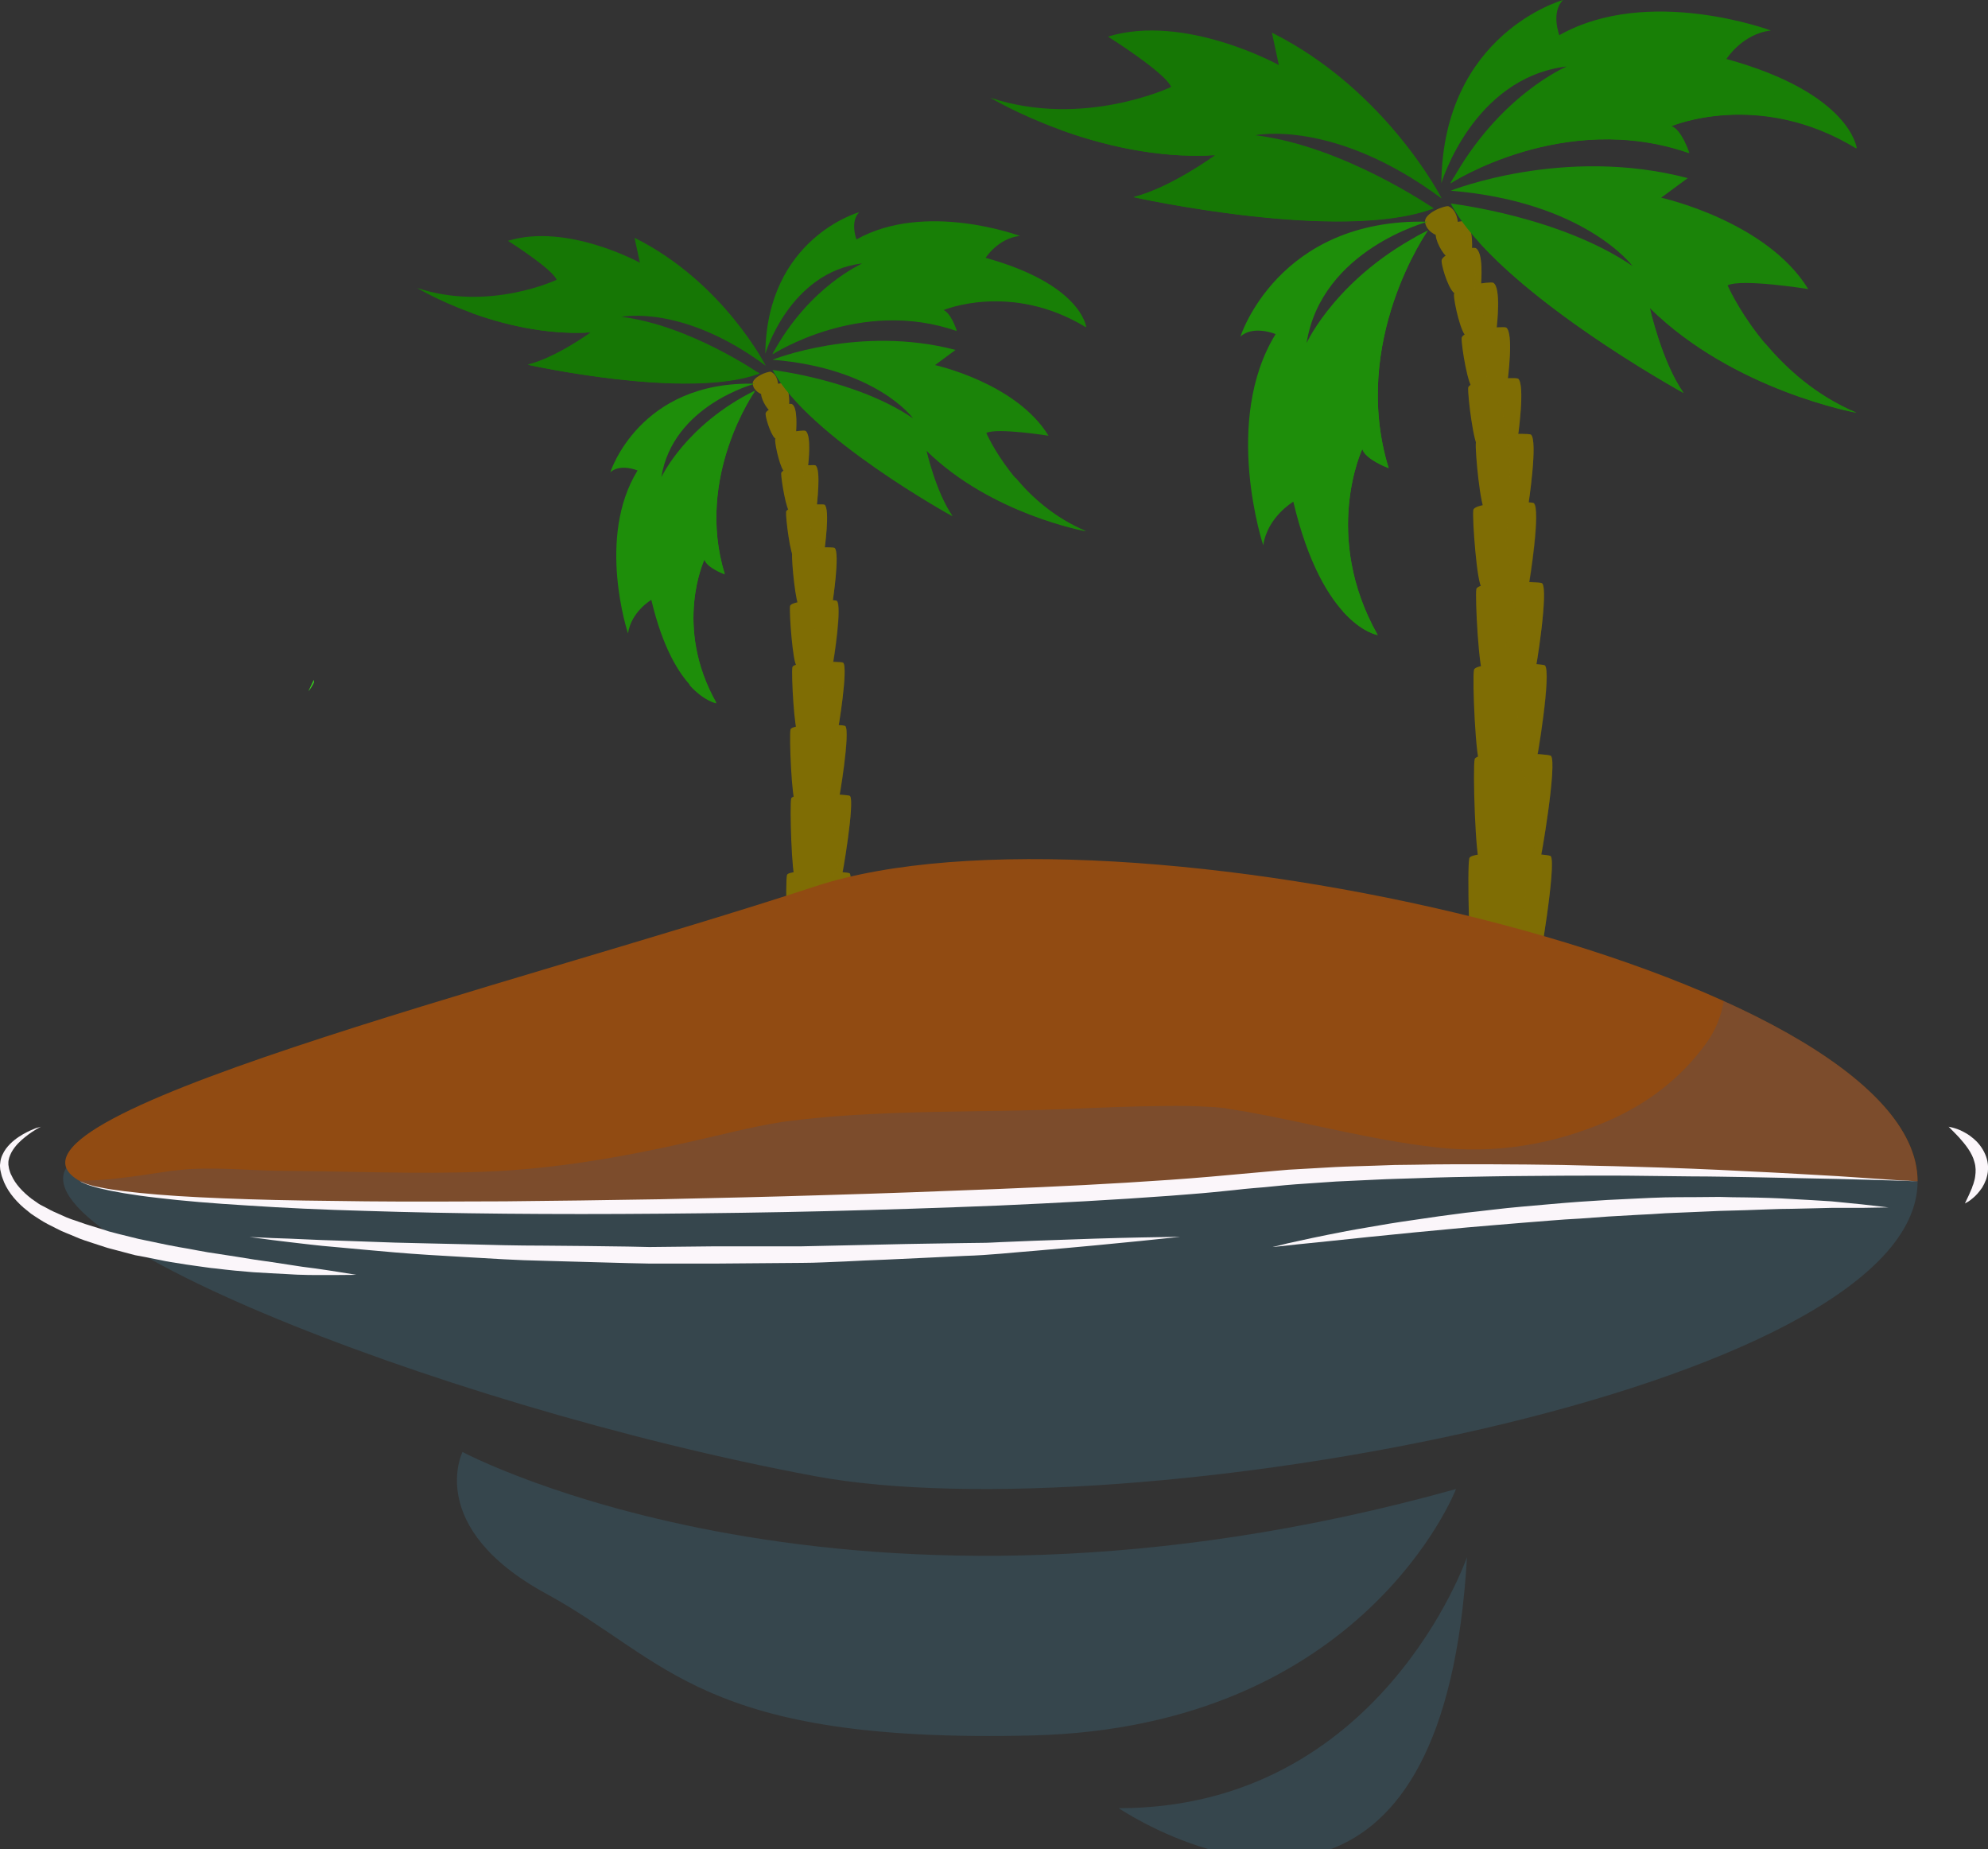 <?xml version="1.0" encoding="utf-8"?>
<!-- Generator: Adobe Illustrator 19.0.0, SVG Export Plug-In . SVG Version: 6.00 Build 0)  -->
<svg version="1.1" id="Layer_1" xmlns="http://www.w3.org/2000/svg" xmlns:xlink="http://www.w3.org/1999/xlink" x="0px" y="0px"
	 viewBox="120 -0.2 852.8 793.2" style="enable-background:new 120 -0.2 852.8 793.2;" xml:space="preserve">
<rect x="120" y="-0.2" width="852.8" height="793.2" fill="#333333" stroke="none"/>
<style type="text/css">
	.st0{opacity:0.2;fill:#4295B6;enable-background:new    ;}
	.st1{fill:#7F6D04;}
	.st2{opacity:0.3;}
	.st3{fill:#1B8409;}
	.st4{fill:#167705;}
	.st5{fill:#187F06;}
	.st6{fill:#1E8E0A;}
	.st7{fill:#914B12;}
	.st8{opacity:0.3;fill:#4A4D6A;enable-background:new    ;}
	.st9{fill:#FBF6FA;}
	.st10{fill:#37D31C;}
</style>
<g>
	<path id="XMLID_43_" class="st0" d="M318.4,622.6c0,0,165.6,88.6,426.2,15.9c0,0-39.4,102.2-181.8,105.7s-156.3-32.4-208.5-60.8
		C302.2,655,318.4,622.6,318.4,622.6z"/>
	<path id="XMLID_42_" class="st0" d="M690.8,793c28.5-10.7,53.8-43.9,58.5-125.3c0,0-37.1,107.7-149.4,107.7
		c0,0,16.5,11.2,38.6,17.6H690.8z"/>
	<g>
		<g>
			<path id="XMLID_41_" class="st1" d="M741.4,88.3c-1.9-0.4-10.5,3-10.1,6.7s4.5,6,6.8,6.2s7.4-1.7,7.4-4.1
				C745.5,94.7,745,90,741.4,88.3z"/>
			<path id="XMLID_40_" class="st1" d="M748.3,94.7c-1.9-0.5-12.7,2.5-12.4,6.1s4.1,9.8,6.3,10.1c2.2,0.3,9.1-1.3,9.2-3.6
				C751.6,105,751.9,96.6,748.3,94.7z"/>
			<path id="XMLID_39_" class="st1" d="M753,106.2c-1.9-0.5-14.8,2-14.6,5.6s3.7,13.6,5.9,13.9c2.2,0.4,10.8-0.8,11-3.1
				C755.4,120.3,756.5,108.1,753,106.2z"/>
			<path id="XMLID_38_" class="st1" d="M760.6,121.1c-1.8-0.6-16.9,1.5-16.9,5.1s3.2,17.3,5.4,17.8s12.5-0.3,12.8-2.7
				C762.2,139,764,123.2,760.6,121.1z"/>
			<path id="XMLID_37_" class="st1" d="M766.1,140.3c-1.8-0.7-19,1-19.1,4.6s2.8,21.1,5,21.6s14.2,0.1,14.6-2.2
				C766.9,162,769.4,142.5,766.1,140.3z"/>
			<path id="XMLID_36_" class="st1" d="M771.2,162.2c-1.8-0.7-21.1,0.4-21.4,4c-0.2,3.6,2.4,24.9,4.5,25.5s16,0.6,16.4-1.7
				C771.2,187.7,774.4,164.5,771.2,162.2z"/>
			<path id="XMLID_35_" class="st1" d="M776.7,186.2c-1.8-0.8-23.3-0.1-23.6,3.5c-0.4,3.6,2,28.6,4.1,29.3s17.7,1,18.2-1.2
				C775.8,215.5,779.8,188.6,776.7,186.2z"/>
			<path id="XMLID_34_" class="st1" d="M777.9,215.6c-1.7-0.9-25.4-0.6-25.9,3s1.6,32.4,3.7,33.2c2.1,0.8,19.4,1.5,20-0.7
				C776.2,248.8,781,218.2,777.9,215.6z"/>
			<path id="XMLID_33_" class="st1" d="M781.5,250c-1.7-0.9-27.5-1.1-28.2,2.5c-0.6,3.6,1.1,36.2,3.2,37c2.1,0.9,21.1,2,21.7-0.3
				C779,287,784.4,252.6,781.5,250z"/>
			<path id="XMLID_32_" class="st1" d="M782.7,285.2c-1.7-1-29.6-1.6-30.4,1.9c-0.8,3.6,0.7,39.9,2.8,40.9c2,0.9,22.8,2.4,23.5,0.2
				C779.4,326,785.6,288,782.7,285.2z"/>
			<path id="XMLID_31_" class="st1" d="M785.3,324c-1.6-1.1-31.8-2.1-32.7,1.4s0.3,43.7,2.3,44.7s24.5,2.9,25.3,0.7
				C781.1,368.6,788.1,326.9,785.3,324z"/>
			<path id="XMLID_30_" class="st1" d="M785.2,367c-1.6-1.1-33.9-2.6-34.9,0.9s-0.1,47.5,1.9,48.6s26.2,3.3,27.1,1.2
				C780.2,415.5,787.8,370,785.2,367z"/>
		</g>
		<g class="st2">
			<path id="XMLID_29_" class="st1" d="M745.5,96.6c-0.1-2.5-0.6-6.7-4.1-8.3c-0.3-0.1-0.8,0-1.4,0.1c0,0.7,0,1.4,0,2.1
				C742,92.4,743.8,94.4,745.5,96.6z"/>
			<path id="XMLID_28_" class="st1" d="M751.2,108c0.1-0.2,0.2-0.4,0.2-0.7c0.1-2.3,0.4-10.8-3.2-12.6c-0.6-0.1-2.1,0.1-3.9,0.5
				C747.4,99,749.8,103.2,751.2,108z"/>
			<path id="XMLID_27_" class="st1" d="M752.6,114.7c0.4,3.5,0.3,6.8-0.3,10c1.6-0.5,2.8-1.2,2.9-2.1c0.2-2.3,1.2-14.5-2.3-16.4
				c-0.4-0.1-1.2-0.1-2.3,0C751.6,108.8,752.3,111.6,752.6,114.7z"/>
			<path id="XMLID_26_" class="st1" d="M751.4,128.8c0.3,0.3,0.6,0.7,0.9,1c4.3,4.5,6.5,8.7,7.2,13.2c1.4-0.4,2.4-1,2.5-1.7
				c0.3-2.3,2-18.1-1.4-20.2c-0.8-0.3-4.3,0-7.9,0.7C752.5,124.2,752.1,126.5,751.4,128.8z"/>
			<path id="XMLID_25_" class="st1" d="M757.9,158.5c-0.6,2.5,0.2,5.2,1.5,8c3.5-0.3,7-1,7.1-2.2c0.3-2.3,2.9-21.8-0.4-24
				c-0.7-0.3-3.8-0.2-7.2,0.3C760.4,145.9,759.7,151.5,757.9,158.5z"/>
			<path id="XMLID_24_" class="st1" d="M765,178.1c1.1,4.4,1.8,8.9,2.2,13.4c2-0.3,3.4-0.8,3.5-1.5c0.4-2.3,3.7-25.5,0.5-27.8
				c-1-0.4-7.6-0.2-13.2,0.7C759.3,167.9,763.8,173.4,765,178.1z"/>
			<path id="XMLID_23_" class="st1" d="M767.7,200.4c0,6.4-0.3,12.7-0.7,19.1c4.2-0.1,8.1-0.6,8.3-1.7c0.5-2.3,4.5-29.2,1.4-31.6
				c-0.8-0.3-5.3-0.4-10.1-0.1C767.3,190.8,767.7,195.6,767.7,200.4z"/>
			<path id="XMLID_22_" class="st1" d="M766.8,223.5c-0.2,3.2-1.4,6-0.7,9.2c0.6,3.2,1.7,6.9,1.5,10.2c-0.2,3-1.4,6.7-0.5,9.6
				c4.4,0,8.4-0.4,8.7-1.5c0.6-2.2,5.3-32.9,2.3-35.4c-0.7-0.4-5.5-0.5-10.7-0.3C767.1,218.1,766.9,220.8,766.8,223.5z"/>
			<path id="XMLID_21_" class="st1" d="M767,252.6c0.9,2.8,2.7,5.7,3.1,8.5c0.9,5.4-1.1,9-3.5,13.8c-2.1,4.2-0.3,1.5,2.7,3.4
				c1.8,1.1,3.9,2.6,4.8,4.6c1.1,2.6,1.5,4.9,1.3,7.2c1.6-0.2,2.7-0.5,2.9-1c0.7-2.2,6.1-36.6,3.2-39.2c-0.9-0.5-7.9-0.7-14.8-0.4
				C766.6,250.6,766.7,251.7,767,252.6z"/>
			<path id="XMLID_20_" class="st1" d="M774,295.7c-2.2,5.7-5.2,8.6-1.8,14.2c2.2,3.8,1,10.2-1.1,13.7c-0.7,1.2,0,3.4,1.2,5.8
				c3.4-0.1,6.1-0.4,6.4-1.1c0.8-2.2,7-40.2,4.1-43c-0.5-0.3-3.8-0.6-8-0.7C776,288.3,775.6,291.7,774,295.7z"/>
			<path id="XMLID_19_" class="st1" d="M785.3,324c-0.7-0.5-7-0.9-13.9-1c-0.1,0.2-0.2,0.5-0.3,0.6c-1.8,3,5.2,11.3,5.5,15.5
				c0.3,3.8-0.2,6.8-1.5,9.7c2.7,2.2,4.7,5,4.5,8.7c-0.4,5.2-3.2,9.2-4.2,14.2c0,0.1,0,0.1,0,0.2c2.8-0.1,4.8-0.4,5-1
				C781.1,368.6,788.1,326.9,785.3,324z"/>
			<path id="XMLID_18_" class="st1" d="M785.2,367c-0.5-0.3-3.7-0.7-8.1-1c-0.7,1.8-1.4,3.6-1.8,5.6c-1.4,6.5,0,12.9-2.4,19.4
				c-2.6,6.8-4.6,13.7-9.1,19.6c-3.7,4.9-10.7,2-9.8-4.1c0.2-1.2,0.4-2.5,0.7-3.7c0-0.1,0-0.1-0.1-0.2c-0.2-1.1-0.5-2.1-0.6-3.2v0.1
				c-0.7,1.7-2,2.8-3.5,3.3c0.4,7.4,1,13.2,1.7,13.6c2,1.1,26.2,3.3,27.1,1.2C780.2,415.5,787.8,370,785.2,367z"/>
		</g>
	</g>
	<g>
		<path id="XMLID_17_" class="st3" d="M742.3,81.6c0,0,48.5-19.4,101.7-5.4l-11.4,8.4c0,0,45.1,9.9,63.1,39.2c0,0-28.5-4.6-34.6-1.6
			c0,0,16.5,38.3,55.3,54.7c0,0-52.7-9.5-88.7-45c0,0,5.1,23.2,14.5,36.5c0,0-79.8-43.8-99.9-81.3c0,0,46.7,5.4,78,26.8
			C820.3,113.9,799.8,86.3,742.3,81.6z"/>
		<path id="XMLID_16_" class="st3" d="M877.5,147.4c-11.8-4.4-23.2-9.7-34.9-14.6c-2.8-1.2-11.1-4.7-12.3-5.2
			c-0.4-0.2-0.9-0.4-1.3-0.6c-9.8,5.7-22.8,6.5-32.5,0.2c-13.5-8.7-27.2-17-42-23.5c29.5,32.7,87.7,64.6,87.7,64.6
			c-9.3-13.3-14.5-36.5-14.5-36.5c36.1,35.6,88.7,45,88.7,45C899.2,169.6,886.4,158,877.5,147.4z"/>
	</g>
	<g>
		<path id="XMLID_15_" class="st4" d="M738.5,85c0,0-23.7-46.6-72.9-71.2l3,13.9c0,0-40.4-22.3-73.3-12.2c0,0,24.5,15.4,27.1,21.6
			c0,0-37.7,17.9-77.6,4.6c0,0,45.8,27.7,96.4,24.7c0,0-19.2,14-35,17.9c0,0,88.9,19.8,128.7,4.8c0,0-38.6-26.7-76.4-31.3
			C658.6,57.8,692.3,50.6,738.5,85z"/>
		<path id="XMLID_14_" class="st4" d="M638.7,66.5c-1.6-2.9-2.7-6-3.3-9.5c-6.8,0.3-13.5,0.5-20.3,0.6c-13.7,0.2-27.3-0.3-40.4-2.2
			C591.8,61.6,614.6,67.4,638.7,66.5z"/>
		<path id="XMLID_13_" class="st4" d="M721.1,88.1c-1.2-0.2-2-0.3-2.5-0.4c-0.3,0-0.7-0.1-1.1-0.1c-2.1-0.2-4.2-0.5-6.3-0.7
			c-5.4-0.5-10.7-1-16.1-1.3c-9.4-0.7-18.7-1.2-28.1-2c-11.6-0.9-21.9-6.7-27.6-15.8c-5.1,3.6-20.3,13.5-33.1,16.6
			c0,0,88.9,19.8,128.7,4.8c0,0-0.4-0.3-1.2-0.8C729.7,88.9,725.4,88.8,721.1,88.1z"/>
	</g>
	<g>
		<path id="XMLID_12_" class="st5" d="M742.3,78.4c0,0,48.7-31.7,102.4-13c0,0-3.3-10.1-7.7-11.5c0,0,37.6-16.1,79.5,9.5
			c0,0-2.5-23.6-55.9-38.3c0,0,6.9-10.9,19.1-12.2c0,0-52.5-19.6-90.8,2c0,0-3.7-9.8,1.6-15.1c0,0-51.5,14.2-52.2,78.6
			c0,0,13.5-45.2,53.8-50.1C792.2,28.3,762.8,40.5,742.3,78.4z"/>
		<path id="XMLID_11_" class="st5" d="M904.5,47.9c-1-0.5-1.7-0.8-2.2-1c-0.3-0.1-0.7-0.2-1.1-0.4c-5.9-2.2-11.9-4.1-18.1-5.6
			c-5.9-1.5-11.8-3-17.7-4.5c-5.6,4.7-12.8,7.5-20.2,7.3c-5.3-0.1-10.7-0.2-16,0.2c-2.3,0.2-4.7,0.4-7,0.6c-0.2,0.1-1.2,0.2-3,0.5
			c-9,1.7-17.9,4-26.6,7c-2.9,1-5.8,2-8.6,3.2c-0.9,0.3-1.5,0.6-2,0.8c-3.4,1.5-6.9,3.1-10.2,4.8c-8.6,4.3-17,8.8-25.3,13.6
			c-0.9,0.5-1.9,1-2.9,1.5c-0.5,0.9-1,1.7-1.5,2.6c0,0,48.7-31.7,102.4-13c0,0-3.3-10.1-7.7-11.5c0,0,37.6-16.1,79.5,9.5
			c0,0-0.6-5.7-7.6-13.2C907.4,49.3,906,48.6,904.5,47.9z"/>
	</g>
	<g>
		<path id="XMLID_10_" class="st6" d="M732.5,98.7c0,0-33.5,47.5-16.8,101.9c0,0-9.9-3.6-11.3-8.2c0,0-17.5,37,6.6,79.8
			c0,0-23.5-3.4-36.2-57.2c0,0-11.1,6.5-12.9,18.7c0,0-17.7-53.2,5.3-90.6c0,0-9.6-4-15.1,1.1c0,0,16.1-50.9,80.4-49.3
			c0,0-45.6,11.9-52,52C680.6,146.7,693.9,117.8,732.5,98.7z"/>
		<path id="XMLID_9_" class="st6" d="M715.2,115.8c-0.6,0.6-1.4,1.6-2,2.3c-1.5,2.3-2.9,4.7-4.1,7.2c-0.4,0.9-1.5,3.5-1.8,4.1
			c-0.3,0.9-0.7,1.8-1,2.7c-1.2,3.7-2.4,7.4-3.4,11.1c-1.8,6.9-3.3,13.8-4.4,20.8c-0.1,1.4-0.8,7.3-0.9,8.9
			c-0.2,2.7-0.3,5.4-0.3,8.1c-0.1,11.8-5.8,20.5-13.8,25.7c0.7,3.6,1.4,7.1,2.3,10.7c3.3,13.2,5.9,26.6,9.2,39.9
			c0.4,1.6,0.8,3.3,1.2,4.9c8.2,9,14.8,10,14.8,10c-24.1-42.7-6.6-79.8-6.6-79.8c1.3,4.5,11.3,8.2,11.3,8.2
			C699,146.2,732.5,98.7,732.5,98.7c-1.9,0.9-3.7,1.9-5.5,2.9C724.5,107.1,720.5,112.1,715.2,115.8z"/>
	</g>
	<g>
		<g>
			<path id="XMLID_76_" class="st1" d="M450.7,159.3c-1.5-0.3-8.1,2.3-7.8,5.2s3.5,4.6,5.2,4.8s5.7-1.3,5.7-3.2
				C453.9,164.2,453.5,160.6,450.7,159.3z"/>
			<path id="XMLID_75_" class="st1" d="M456.1,164.2c-1.5-0.4-9.8,1.9-9.6,4.7c0.2,2.8,3.2,7.6,4.9,7.8c1.7,0.2,7-1,7.1-2.8
				C458.6,172.2,458.8,165.7,456.1,164.2z"/>
			<path id="XMLID_74_" class="st1" d="M459.7,173.1c-1.5-0.4-11.4,1.5-11.3,4.3c0.2,2.8,2.9,10.5,4.6,10.7c1.7,0.3,8.3-0.6,8.5-2.4
				C461.5,184,462.4,174.6,459.7,173.1z"/>
			<path id="XMLID_73_" class="st1" d="M465.5,184.6c-1.4-0.5-13,1.2-13,3.9c0,2.8,2.5,13.4,4.2,13.7c1.7,0.4,9.6-0.2,9.9-2.1
				C466.8,198.4,468.2,186.2,465.5,184.6z"/>
			<path id="XMLID_72_" class="st1" d="M469.8,199.4c-1.4-0.5-14.7,0.8-14.7,3.5s2.2,16.3,3.9,16.7c1.7,0.4,11,0.1,11.3-1.7
				C470.4,216.2,472.3,201.1,469.8,199.4z"/>
			<path id="XMLID_71_" class="st1" d="M473.7,216.3c-1.4-0.5-16.3,0.3-16.5,3.1s1.9,19.2,3.5,19.7s12.3,0.5,12.7-1.3
				C473.7,236,476.2,218.1,473.7,216.3z"/>
			<path id="XMLID_70_" class="st1" d="M478,234.8c-1.4-0.6-18-0.1-18.2,2.7c-0.3,2.8,1.5,22.1,3.2,22.6c1.6,0.5,13.7,0.8,14-0.9
				C477.3,257.4,480.4,236.7,478,234.8z"/>
			<path id="XMLID_69_" class="st1" d="M478.9,257.5c-1.3-0.7-19.6-0.5-20,2.3s1.2,25,2.9,25.6c1.6,0.6,15,1.2,15.4-0.5
				C477.6,283.1,481.3,259.5,478.9,257.5z"/>
			<path id="XMLID_68_" class="st1" d="M481.7,284.1c-1.3-0.7-21.2-0.8-21.8,1.9c-0.5,2.8,0.8,27.9,2.5,28.6
				c1.6,0.7,16.3,1.5,16.7-0.2C479.7,312.6,483.9,286.1,481.7,284.1z"/>
			<path id="XMLID_67_" class="st1" d="M482.6,311.2c-1.3-0.8-22.8-1.2-23.5,1.5c-0.6,2.8,0.5,30.8,2.2,31.6
				c1.5,0.7,17.6,1.9,18.1,0.2C480.1,342.7,484.8,313.4,482.6,311.2z"/>
			<path id="XMLID_66_" class="st1" d="M484.6,341.2c-1.2-0.8-24.5-1.6-25.2,1.1s0.2,33.7,1.8,34.5c1.5,0.8,18.9,2.2,19.5,0.5
				C481.4,375.6,486.8,343.4,484.6,341.2z"/>
			<path id="XMLID_65_" class="st1" d="M484.5,374.4c-1.2-0.8-26.2-2-26.9,0.7c-0.8,2.7-0.1,36.7,1.5,37.5
				c1.5,0.8,20.2,2.5,20.9,0.9C480.7,411.8,486.5,376.7,484.5,374.4z"/>
		</g>
		<g class="st2">
			<path id="XMLID_64_" class="st1" d="M453.9,165.7c-0.1-1.9-0.5-5.2-3.2-6.4c-0.2-0.1-0.6,0-1.1,0.1c0,0.5,0,1.1,0,1.6
				C451.2,162.4,452.6,164,453.9,165.7z"/>
			<path id="XMLID_63_" class="st1" d="M458.3,174.5c0.1-0.2,0.2-0.3,0.2-0.5c0.1-1.8,0.3-8.3-2.5-9.7c-0.5-0.1-1.6,0.1-3,0.4
				C455.4,167.5,457.2,170.8,458.3,174.5z"/>
			<path id="XMLID_62_" class="st1" d="M459.4,179.7c0.3,2.7,0.2,5.2-0.2,7.7c1.2-0.4,2.2-0.9,2.2-1.6c0.2-1.8,0.9-11.2-1.8-12.7
				c-0.3-0.1-0.9-0.1-1.8,0C458.6,175.1,459.1,177.3,459.4,179.7z"/>
			<path id="XMLID_61_" class="st1" d="M458.4,190.5c0.2,0.2,0.5,0.5,0.7,0.8c3.3,3.5,5,6.7,5.6,10.2c1.1-0.3,1.9-0.8,1.9-1.3
				c0.2-1.8,1.5-14-1.1-15.6c-0.6-0.2-3.3,0-6.1,0.5C459.3,187,459,188.8,458.4,190.5z"/>
			<path id="XMLID_60_" class="st1" d="M463.5,213.5c-0.5,1.9,0.2,4,1.2,6.2c2.7-0.2,5.4-0.8,5.5-1.7c0.2-1.8,2.2-16.8-0.3-18.5
				c-0.5-0.2-2.9-0.2-5.6,0.2C465.4,203.7,464.9,208.1,463.5,213.5z"/>
			<path id="XMLID_59_" class="st1" d="M468.9,228.6c0.8,3.4,1.4,6.9,1.7,10.3c1.5-0.2,2.6-0.6,2.7-1.2c0.3-1.8,2.9-19.7,0.4-21.5
				c-0.8-0.3-5.9-0.2-10.2,0.5C464.5,220.7,468,225,468.9,228.6z"/>
			<path id="XMLID_58_" class="st1" d="M471,245.8c0,4.9-0.2,9.8-0.5,14.7c3.2-0.1,6.3-0.5,6.4-1.3c0.4-1.8,3.5-22.5,1.1-24.4
				c-0.6-0.2-4.1-0.3-7.8-0.1C470.7,238.4,471,242.1,471,245.8z"/>
			<path id="XMLID_57_" class="st1" d="M470.3,263.6c-0.2,2.5-1.1,4.6-0.5,7.1c0.5,2.5,1.3,5.3,1.2,7.9c-0.2,2.3-1.1,5.2-0.4,7.4
				c3.4,0,6.5-0.3,6.7-1.2c0.5-1.7,4.1-25.4,1.8-27.3c-0.5-0.3-4.2-0.4-8.3-0.2C470.6,259.5,470.4,261.5,470.3,263.6z"/>
			<path id="XMLID_56_" class="st1" d="M470.5,286.1c0.7,2.2,2.1,4.4,2.4,6.6c0.7,4.2-0.8,6.9-2.7,10.6c-1.6,3.2-0.2,1.2,2.1,2.6
				c1.4,0.8,3,2,3.7,3.5c0.8,2,1.2,3.8,1,5.6c1.2-0.2,2.1-0.4,2.2-0.8c0.5-1.7,4.7-28.2,2.5-30.3c-0.7-0.4-6.1-0.5-11.4-0.3
				C470.2,284.5,470.3,285.4,470.5,286.1z"/>
			<path id="XMLID_55_" class="st1" d="M475.9,319.3c-1.7,4.4-4,6.6-1.4,11c1.7,2.9,0.8,7.9-0.8,10.6c-0.5,0.9,0,2.6,0.9,4.5
				c2.6-0.1,4.7-0.3,4.9-0.8c0.6-1.7,5.4-31,3.2-33.2c-0.4-0.2-2.9-0.5-6.2-0.5C477.4,313.6,477.1,316.3,475.9,319.3z"/>
			<path id="XMLID_54_" class="st1" d="M484.6,341.2c-0.5-0.4-5.4-0.7-10.7-0.8c-0.1,0.2-0.2,0.4-0.2,0.5c-1.4,2.3,4,8.7,4.2,12
				c0.2,2.9-0.2,5.2-1.2,7.5c2.1,1.7,3.6,3.9,3.5,6.7c-0.3,4-2.5,7.1-3.2,11c0,0.1,0,0.1,0,0.2c2.2-0.1,3.7-0.3,3.9-0.8
				C481.4,375.6,486.8,343.4,484.6,341.2z"/>
			<path id="XMLID_53_" class="st1" d="M484.5,374.4c-0.4-0.2-2.9-0.5-6.3-0.8c-0.5,1.4-1.1,2.8-1.4,4.3c-1.1,5,0,10-1.9,15
				c-2,5.2-3.5,10.6-7,15.1c-2.9,3.8-8.3,1.5-7.6-3.2c0.2-0.9,0.3-1.9,0.5-2.9c0-0.1,0-0.1-0.1-0.2c-0.2-0.8-0.4-1.6-0.5-2.5v0.1
				c-0.5,1.3-1.5,2.2-2.7,2.5c0.3,5.7,0.8,10.2,1.3,10.5c1.5,0.8,20.2,2.5,20.9,0.9C480.7,411.8,486.5,376.7,484.5,374.4z"/>
		</g>
	</g>
	<g>
		<path id="XMLID_52_" class="st3" d="M451.4,154.1c0,0,37.4-15,78.5-4.2l-8.8,6.5c0,0,34.8,7.6,48.7,30.3c0,0-22-3.5-26.7-1.2
			c0,0,12.7,29.6,42.7,42.2c0,0-40.7-7.3-68.5-34.7c0,0,3.9,17.9,11.2,28.2c0,0-61.6-33.8-77.1-62.7c0,0,36,4.2,60.2,20.7
			C511.6,179,495.8,157.7,451.4,154.1z"/>
		<path id="XMLID_51_" class="st3" d="M555.8,204.9c-9.1-3.4-17.9-7.5-26.9-11.3c-2.2-0.9-8.6-3.6-9.5-4c-0.3-0.2-0.7-0.3-1-0.5
			c-7.6,4.4-17.6,5-25.1,0.2c-10.4-6.7-21-13.1-32.4-18.1c22.8,25.2,67.7,49.9,67.7,49.9c-7.2-10.3-11.2-28.2-11.2-28.2
			c27.9,27.5,68.5,34.7,68.5,34.7C572.5,222,562.6,213.1,555.8,204.9z"/>
	</g>
	<g>
		<path id="XMLID_50_" class="st4" d="M448.5,156.7c0,0-18.3-36-56.3-54.9l2.3,10.7c0,0-31.2-17.2-56.6-9.4c0,0,18.9,11.9,20.9,16.7
			c0,0-29.1,13.8-59.9,3.5c0,0,35.3,21.4,74.4,19.1c0,0-14.8,10.8-27,13.8c0,0,68.6,15.3,99.3,3.7c0,0-29.8-20.6-59-24.2
			C386.8,135.7,412.8,130.2,448.5,156.7z"/>
		<path id="XMLID_49_" class="st4" d="M371.5,142.5c-1.2-2.2-2.1-4.6-2.5-7.3c-5.2,0.2-10.4,0.4-15.7,0.5
			c-10.6,0.2-21.1-0.2-31.2-1.7C335.3,138.7,352.9,143.2,371.5,142.5z"/>
		<path id="XMLID_48_" class="st4" d="M435.1,159.1c-0.9-0.2-1.5-0.2-1.9-0.3c-0.2,0-0.5-0.1-0.8-0.1c-1.6-0.2-3.2-0.4-4.9-0.5
			c-4.2-0.4-8.3-0.8-12.4-1c-7.3-0.5-14.4-0.9-21.7-1.5c-9-0.7-16.9-5.2-21.3-12.2c-3.9,2.8-15.7,10.4-25.5,12.8
			c0,0,68.6,15.3,99.3,3.7c0,0-0.3-0.2-0.9-0.6C441.7,159.7,438.4,159.7,435.1,159.1z"/>
	</g>
	<g>
		<path id="XMLID_47_" class="st5" d="M451.4,151.6c0,0,37.6-24.5,79-10c0,0-2.5-7.8-5.9-8.9c0,0,29-12.4,61.4,7.3
			c0,0-1.9-18.2-43.1-29.6c0,0,5.3-8.4,14.7-9.4c0,0-40.5-15.1-70.1,1.5c0,0-2.9-7.6,1.2-11.7c0,0-39.7,11-40.3,60.7
			c0,0,10.4-34.9,41.5-38.7C489.9,113,467.2,122.4,451.4,151.6z"/>
		<path id="XMLID_46_" class="st5" d="M576.6,128.1c-0.8-0.4-1.3-0.6-1.7-0.8c-0.2-0.1-0.5-0.2-0.8-0.3c-4.6-1.7-9.2-3.2-14-4.3
			c-4.6-1.2-9.1-2.3-13.7-3.5c-4.3,3.6-9.9,5.8-15.6,5.6c-4.1-0.1-8.3-0.2-12.3,0.2c-1.8,0.2-3.6,0.3-5.4,0.5
			c-0.2,0.1-0.9,0.2-2.3,0.4c-6.9,1.3-13.8,3.1-20.5,5.4c-2.2,0.8-4.5,1.5-6.6,2.5c-0.7,0.2-1.2,0.5-1.5,0.6
			c-2.6,1.2-5.3,2.4-7.9,3.7c-6.6,3.3-13.1,6.8-19.5,10.5c-0.7,0.4-1.5,0.8-2.2,1.2c-0.4,0.7-0.8,1.3-1.2,2c0,0,37.6-24.5,79-10
			c0,0-2.5-7.8-5.9-8.9c0,0,29-12.4,61.4,7.3c0,0-0.5-4.4-5.9-10.2C578.8,129.2,577.8,128.6,576.6,128.1z"/>
	</g>
	<g>
		<path id="XMLID_45_" class="st6" d="M443.9,167.3c0,0-25.9,36.7-13,78.6c0,0-7.6-2.8-8.7-6.3c0,0-13.5,28.6,5.1,61.6
			c0,0-18.1-2.6-27.9-44.1c0,0-8.6,5-10,14.4c0,0-13.7-41.1,4.1-69.9c0,0-7.4-3.1-11.7,0.8c0,0,12.4-39.3,62-38
			c0,0-35.2,9.2-40.1,40.1C403.8,204.4,414.1,182,443.9,167.3z"/>
		<path id="XMLID_44_" class="st6" d="M430.5,180.5c-0.5,0.5-1.1,1.2-1.5,1.8c-1.2,1.8-2.2,3.6-3.2,5.6c-0.3,0.7-1.2,2.7-1.4,3.2
			c-0.2,0.7-0.5,1.4-0.8,2.1c-0.9,2.9-1.9,5.7-2.6,8.6c-1.4,5.3-2.5,10.6-3.4,16.1c-0.1,1.1-0.6,5.6-0.7,6.9
			c-0.2,2.1-0.2,4.2-0.2,6.3c-0.1,9.1-4.5,15.8-10.6,19.8c0.5,2.8,1.1,5.5,1.8,8.3c2.5,10.2,4.6,20.5,7.1,30.8
			c0.3,1.2,0.6,2.5,0.9,3.8c6.3,6.9,11.4,7.7,11.4,7.7c-18.6-33-5.1-61.6-5.1-61.6c1,3.5,8.7,6.3,8.7,6.3c-12.9-42,13-78.6,13-78.6
			c-1.5,0.7-2.9,1.5-4.2,2.2C437.7,173.8,434.6,177.7,430.5,180.5z"/>
	</g>
	<path id="XMLID_8_" class="st0" d="M154.4,495.5c-48.2,26.8,151.4,107,315.3,137.5c132.8,24.7,472.9-36.7,472.9-126.5
		c0,0-184.4-29.7-285.2-40.7S187.4,477.1,154.4,495.5z"/>
	<path id="XMLID_7_" class="st7" d="M154.4,506.5c-48.2-26.8,187-84.3,315.3-126.5s472.9,36.7,472.9,126.5c0,0-188.8-11-289.6,0
		S187.4,524.8,154.4,506.5z"/>
	<path id="XMLID_6_" class="st8" d="M859.4,429.2c-1,6.4-3.5,12.7-7.7,18.4c-10.9,14.9-25,25.6-41.9,33
		c-23.6,10.2-48.5,14.3-74.2,11.3c-27.5-3.2-54-10.4-81.2-15.3c-1.2-0.2-12-1.8-7.4-1.3c-2.6-0.3-5.1-0.6-7.7-0.7
		c-6.5-0.4-13.1-0.5-19.6-0.4c-14,0.1-27.9,0.7-41.9,1.3c-28.2,1.2-56.5,0.7-84.7,2.2c-7.8,0.4-15.6,0.9-23.4,1.7
		c-3.3,0.3-6.6,0.7-9.9,1.1c-1.1,0.1-1.9,0.2-2.5,0.3c-0.5,0.1-1.2,0.2-2.1,0.3c-13.2,2.1-25.9,5.5-38.9,8.4
		c-29,6.6-58.9,11.8-88.6,12.9c-28.9,1.1-58-0.2-87-0.4c-14.6-0.1-29.5-1.9-44-0.3c-1.6,0.2-2.6,0.3-3.2,0.3
		c-0.5,0.1-1.1,0.2-1.8,0.3c-3.4,0.5-6.7,1-10.1,1.5c-8.4,1.2-16.8,2.3-25.3,2.4c-1,0-1.9,0-2.8-0.1c0.3,0.2,0.5,0.3,0.8,0.5
		c33,18.3,397.7,11,498.6,0c100.8-11,289.6,0,289.6,0C942.6,478.6,909.2,451.7,859.4,429.2z"/>
	<g id="XMLID_5_">
		<path id="XMLID_83_" class="st9" d="M942.6,506.5c0,0-3.1-0.1-8.9-0.3c-5.8-0.2-14.3-0.4-25.1-0.7c-10.8-0.2-23.9-0.5-38.9-0.8
			c-7.5-0.1-15.5-0.3-23.9-0.3c-8.4-0.1-17.3-0.2-26.5-0.3c-9.2-0.1-18.9,0-28.8,0c-10,0.1-20.3,0.1-30.9,0.3
			c-5.3,0.1-10.7,0.2-16.1,0.3c-5.4,0.1-10.9,0.3-16.5,0.5s-11.2,0.3-16.8,0.6c-5.7,0.3-11.4,0.5-17.1,0.8
			c-5.7,0.4-11.5,0.8-17.4,1.2c-2.9,0.2-5.8,0.5-8.8,0.8c-2.9,0.3-5.9,0.6-8.8,0.8c-1.5,0.1-2.9,0.3-4.4,0.4c-1.5,0.2-3,0.3-4.5,0.5
			c-3,0.3-6,0.6-9,0.9c-6,0.6-12.1,1-18.1,1.5c-24.3,1.8-48.9,3.1-73.6,4.2c-24.7,1-49.4,1.8-73.7,2.4c-24.3,0.6-48.2,0.9-71.4,1.1
			c-23.1,0.2-45.5,0.2-66.7,0c-21.2-0.2-41.3-0.6-59.8-1.2c-18.5-0.5-35.5-1.3-50.5-2.3c-15-0.9-28.1-2-38.9-3.3
			c-10.7-1.2-19.1-2.7-24.8-4.1c-2.8-0.7-4.9-1.4-6.3-2c-0.7-0.3-1.2-0.6-1.5-0.7c-0.3-0.2-0.5-0.3-0.5-0.3s0.2,0.1,0.5,0.2
			c0.4,0.1,0.9,0.4,1.6,0.7c1.4,0.5,3.5,1.2,6.4,1.7c5.6,1.2,14.1,2.2,24.8,3.1c10.7,0.9,23.8,1.5,38.8,2s32,0.7,50.5,0.9
			c9.2,0.1,18.9,0.1,28.8,0.1c10,0,20.3-0.1,30.9-0.1c21.2-0.2,43.5-0.5,66.6-0.9c11.6-0.3,23.3-0.5,35.2-0.8
			c11.9-0.3,23.9-0.6,36.1-1c24.3-0.7,48.9-1.6,73.5-2.6s49.3-2.2,73.4-3.9c6-0.4,12.1-0.9,18-1.4c3-0.3,6-0.5,8.9-0.8
			c1.5-0.1,3-0.3,4.4-0.4c1.5-0.1,3-0.3,4.5-0.4c3-0.3,6-0.5,8.9-0.8c3-0.2,5.9-0.6,8.9-0.7c5.9-0.3,11.7-0.7,17.5-1
			s11.5-0.4,17.2-0.6c2.8-0.1,5.7-0.2,8.5-0.3c2.8,0,5.6-0.1,8.4-0.1c5.6-0.1,11.1-0.2,16.5-0.2s10.8,0,16.1,0s10.5,0.1,15.7,0.1
			c5.2,0.1,10.2,0.1,15.2,0.2c10,0.3,19.6,0.4,28.9,0.7c18.5,0.5,35.5,1.2,50.5,2c15,0.7,28.1,1.5,38.9,2.1
			c10.8,0.7,19.2,1.3,25,1.7C939.5,506.3,942.6,506.5,942.6,506.5z"/>
	</g>
	<path id="XMLID_4_" class="st9" d="M665.9,534.7c0,0,1-0.3,2.9-0.7c1.9-0.5,4.7-1.2,8.2-1.9c3.5-0.8,7.9-1.7,12.8-2.7
		c5-1,10.6-2.1,16.7-3.1c6.1-1.1,12.8-2.2,19.9-3.2c7.1-1.1,14.5-2.1,22.3-3.1c7.7-0.8,15.7-1.9,23.9-2.6c8.2-0.7,16.4-1.5,24.7-2.1
		c4.1-0.3,8.3-0.5,12.4-0.8c4.1-0.2,8.3-0.4,12.3-0.6c4.1-0.2,8.1-0.4,12.2-0.5c4-0.1,8-0.1,11.9-0.1s7.7-0.1,11.5-0.1
		c3.8,0.1,7.4,0.2,11,0.2c7.1,0.1,13.9,0.3,20.1,0.7c6.2,0.3,11.9,0.7,17,1c5,0.5,9.4,0.9,13.1,1.3c7.2,0.8,11.3,1.3,11.3,1.3
		s-4.2,0.1-11.4,0.2c-3.6,0-8,0-13.1,0c-5.1,0.1-10.7,0.3-17,0.4c-6.2,0-12.9,0.4-20,0.6c-3.6,0.1-7.2,0.2-10.9,0.3
		c-3.7,0.2-7.5,0.3-11.4,0.5s-7.8,0.3-11.8,0.5c-4,0.3-8,0.5-12.1,0.7s-8.2,0.5-12.3,0.7c-4.1,0.3-8.2,0.6-12.4,0.9
		c-8.3,0.4-16.5,1.2-24.6,1.8c-8.1,0.7-16.1,1.3-23.8,2s-15.2,1.4-22.3,2.1c-7.1,0.7-13.8,1.4-20,2c-12.4,1.3-22.7,2.4-29.9,3.1
		C670,534.3,665.9,534.7,665.9,534.7z"/>
	<path id="XMLID_3_" class="st9" d="M227,530.4c0,0,1.6,0.1,4.5,0.2c2.9,0.2,7.2,0.3,12.7,0.5s12.1,0.6,19.7,0.8
		c7.6,0.3,16.2,0.6,25.5,0.9c9.4,0.2,19.5,0.5,30.2,0.7c10.7,0.3,22,0.6,33.7,0.6c11.7,0.1,23.8,0.2,36.1,0.4
		c3.1,0.1,6.2,0.1,9.2,0.2c3.1,0,6.2-0.1,9.3-0.1c6.2-0.1,12.4-0.1,18.7-0.2c12.5,0,24.9,0,37.2,0c12.3-0.3,24.4-0.5,36.1-0.8
		s23-0.4,33.7-0.6c2.7,0,5.3-0.1,7.9-0.1c2.6,0,5.2-0.2,7.7-0.3c5-0.2,9.9-0.4,14.6-0.6c18.7-0.7,34.3-1.2,45.3-1.4
		c10.9-0.2,17.2-0.3,17.2-0.3s-6.2,0.7-17.1,1.8c-10.9,1.1-26.4,2.6-45.1,4.2c-9.3,0.7-19.5,1.9-30.2,2.2
		c-10.7,0.5-22.1,1.1-33.8,1.6c-5.9,0.2-11.8,0.5-17.8,0.8c-6,0.2-12.1,0.6-18.3,0.6c-12.3,0.1-24.8,0.2-37.3,0.3
		c-6.3,0-12.5,0-18.7,0c-3.1,0-6.2,0-9.3,0c-3.1-0.1-6.2-0.1-9.3-0.2c-12.3-0.3-24.4-0.7-36.1-1c-11.7-0.2-23-1-33.8-1.6
		c-10.7-0.6-20.9-1.2-30.2-2s-17.9-1.6-25.5-2.3c-7.6-0.6-14.2-1.5-19.6-2.1s-9.7-1.2-12.6-1.6C228.6,530.6,227,530.4,227,530.4z"/>
	<path id="XMLID_2_" class="st9" d="M137.6,483.1c0,0-0.7,0.3-1.9,1c-1.2,0.7-2.9,1.8-4.9,3.4s-4.3,3.7-5.9,6.6
		c-0.7,1.4-1.4,3.1-1.3,4.7v0.6l0.1,0.6c0.1,0.4,0.1,0.9,0.2,1.2c0.3,1,0.6,2.1,1.1,2.9c1.6,3.6,4.7,6.9,8.4,9.8c1,0.7,2,1.4,3,2.1
		c1,0.7,2.2,1.2,3.3,1.8c2.2,1.3,4.6,2.3,7.1,3.4c2.4,1.2,5.1,2,7.7,2.9c2.6,1,5.4,1.7,8.1,2.6c1.4,0.4,2.7,0.8,4.1,1.3
		c1.4,0.4,2.8,0.7,4.2,1.1c2.8,0.7,5.7,1.4,8.5,2.1c2.9,0.6,5.7,1.2,8.6,1.8c2.9,0.6,5.7,1.2,8.6,1.7c5.7,0.9,11.3,2.2,16.8,2.9
		c5.5,0.8,10.7,1.7,15.8,2.5c5,0.7,9.8,1.4,14.2,2.1c4.4,0.7,8.4,1.3,12,1.7c3.6,0.5,6.7,1,9.3,1.4c5.1,0.8,8.1,1.3,8.1,1.3
		s-3,0.1-8.2,0.1c-2.6,0-5.8,0-9.4,0c-1.8,0-3.7,0-5.8-0.1c-2,0-4.2-0.2-6.4-0.3c-4.5-0.2-9.3-0.5-14.4-0.8
		c-5.1-0.4-10.5-0.9-16-1.6c-1.4-0.1-2.8-0.3-4.2-0.5s-2.8-0.4-4.3-0.6c-2.9-0.4-5.7-0.8-8.6-1.3c-2.9-0.4-5.8-1-8.7-1.6
		s-5.9-1.2-8.8-1.7c-2.9-0.8-5.8-1.5-8.7-2.3c-1.4-0.4-2.9-0.7-4.3-1.2c-1.4-0.5-2.9-0.9-4.3-1.4c-2.8-0.9-5.7-1.8-8.4-3
		c-2.7-1.2-5.4-2.1-8-3.5c-2.6-1.3-5.1-2.5-7.5-4.1c-1.2-0.8-2.4-1.5-3.5-2.3c-1.1-0.9-2.1-1.7-3.2-2.6c-4.1-3.6-7.4-7.8-9-12.6
		c-0.5-1.2-0.6-2.2-0.9-3.3c-0.2-0.7-0.1-1.3-0.2-1.9v-0.5l0.1-0.9c0.2-2.4,1.3-4.4,2.4-6c2.4-3.2,5.2-5,7.4-6.3
		c2.3-1.3,4.2-2.1,5.5-2.6C136.8,483.3,137.6,483.1,137.6,483.1z"/>
	<path id="XMLID_1_" class="st9" d="M955.9,483.1c0,0,0.7,0.1,1.8,0.4s2.8,0.8,4.6,1.8c1.8,0.9,3.8,2.3,5.7,4.2
		c1.8,1.9,3.5,4.5,4.3,7.4c0.4,1.5,0.6,3,0.5,4.5c0,1.5-0.4,2.9-0.8,4.3c-0.5,1.3-1.1,2.5-1.7,3.5c-0.7,1-1.4,1.9-2.1,2.7
		c-0.7,0.8-1.4,1.4-2,1.9s-1.2,1-1.7,1.3c-1,0.6-1.6,0.9-1.6,0.9s0.3-0.6,0.8-1.7c0.5-1,1.2-2.5,1.9-4.2c0.2-0.4,0.4-0.9,0.5-1.3
		c0.1-0.5,0.4-0.9,0.5-1.4c0.3-1,0.6-2,0.7-3c0.3-2,0.3-4.1-0.3-6.1c-1-4.1-4.1-7.8-6.6-10.6c-1.3-1.4-2.4-2.5-3.2-3.3
		C956.4,483.5,955.9,483.1,955.9,483.1z"/>
	<path class="st10" d="M254.7,292.5c-0.7,1.4-1.4,2.7-2.4,3.8l2.3-4.9C254.7,291.7,254.7,292.1,254.7,292.5z"/>
</g>
</svg>
